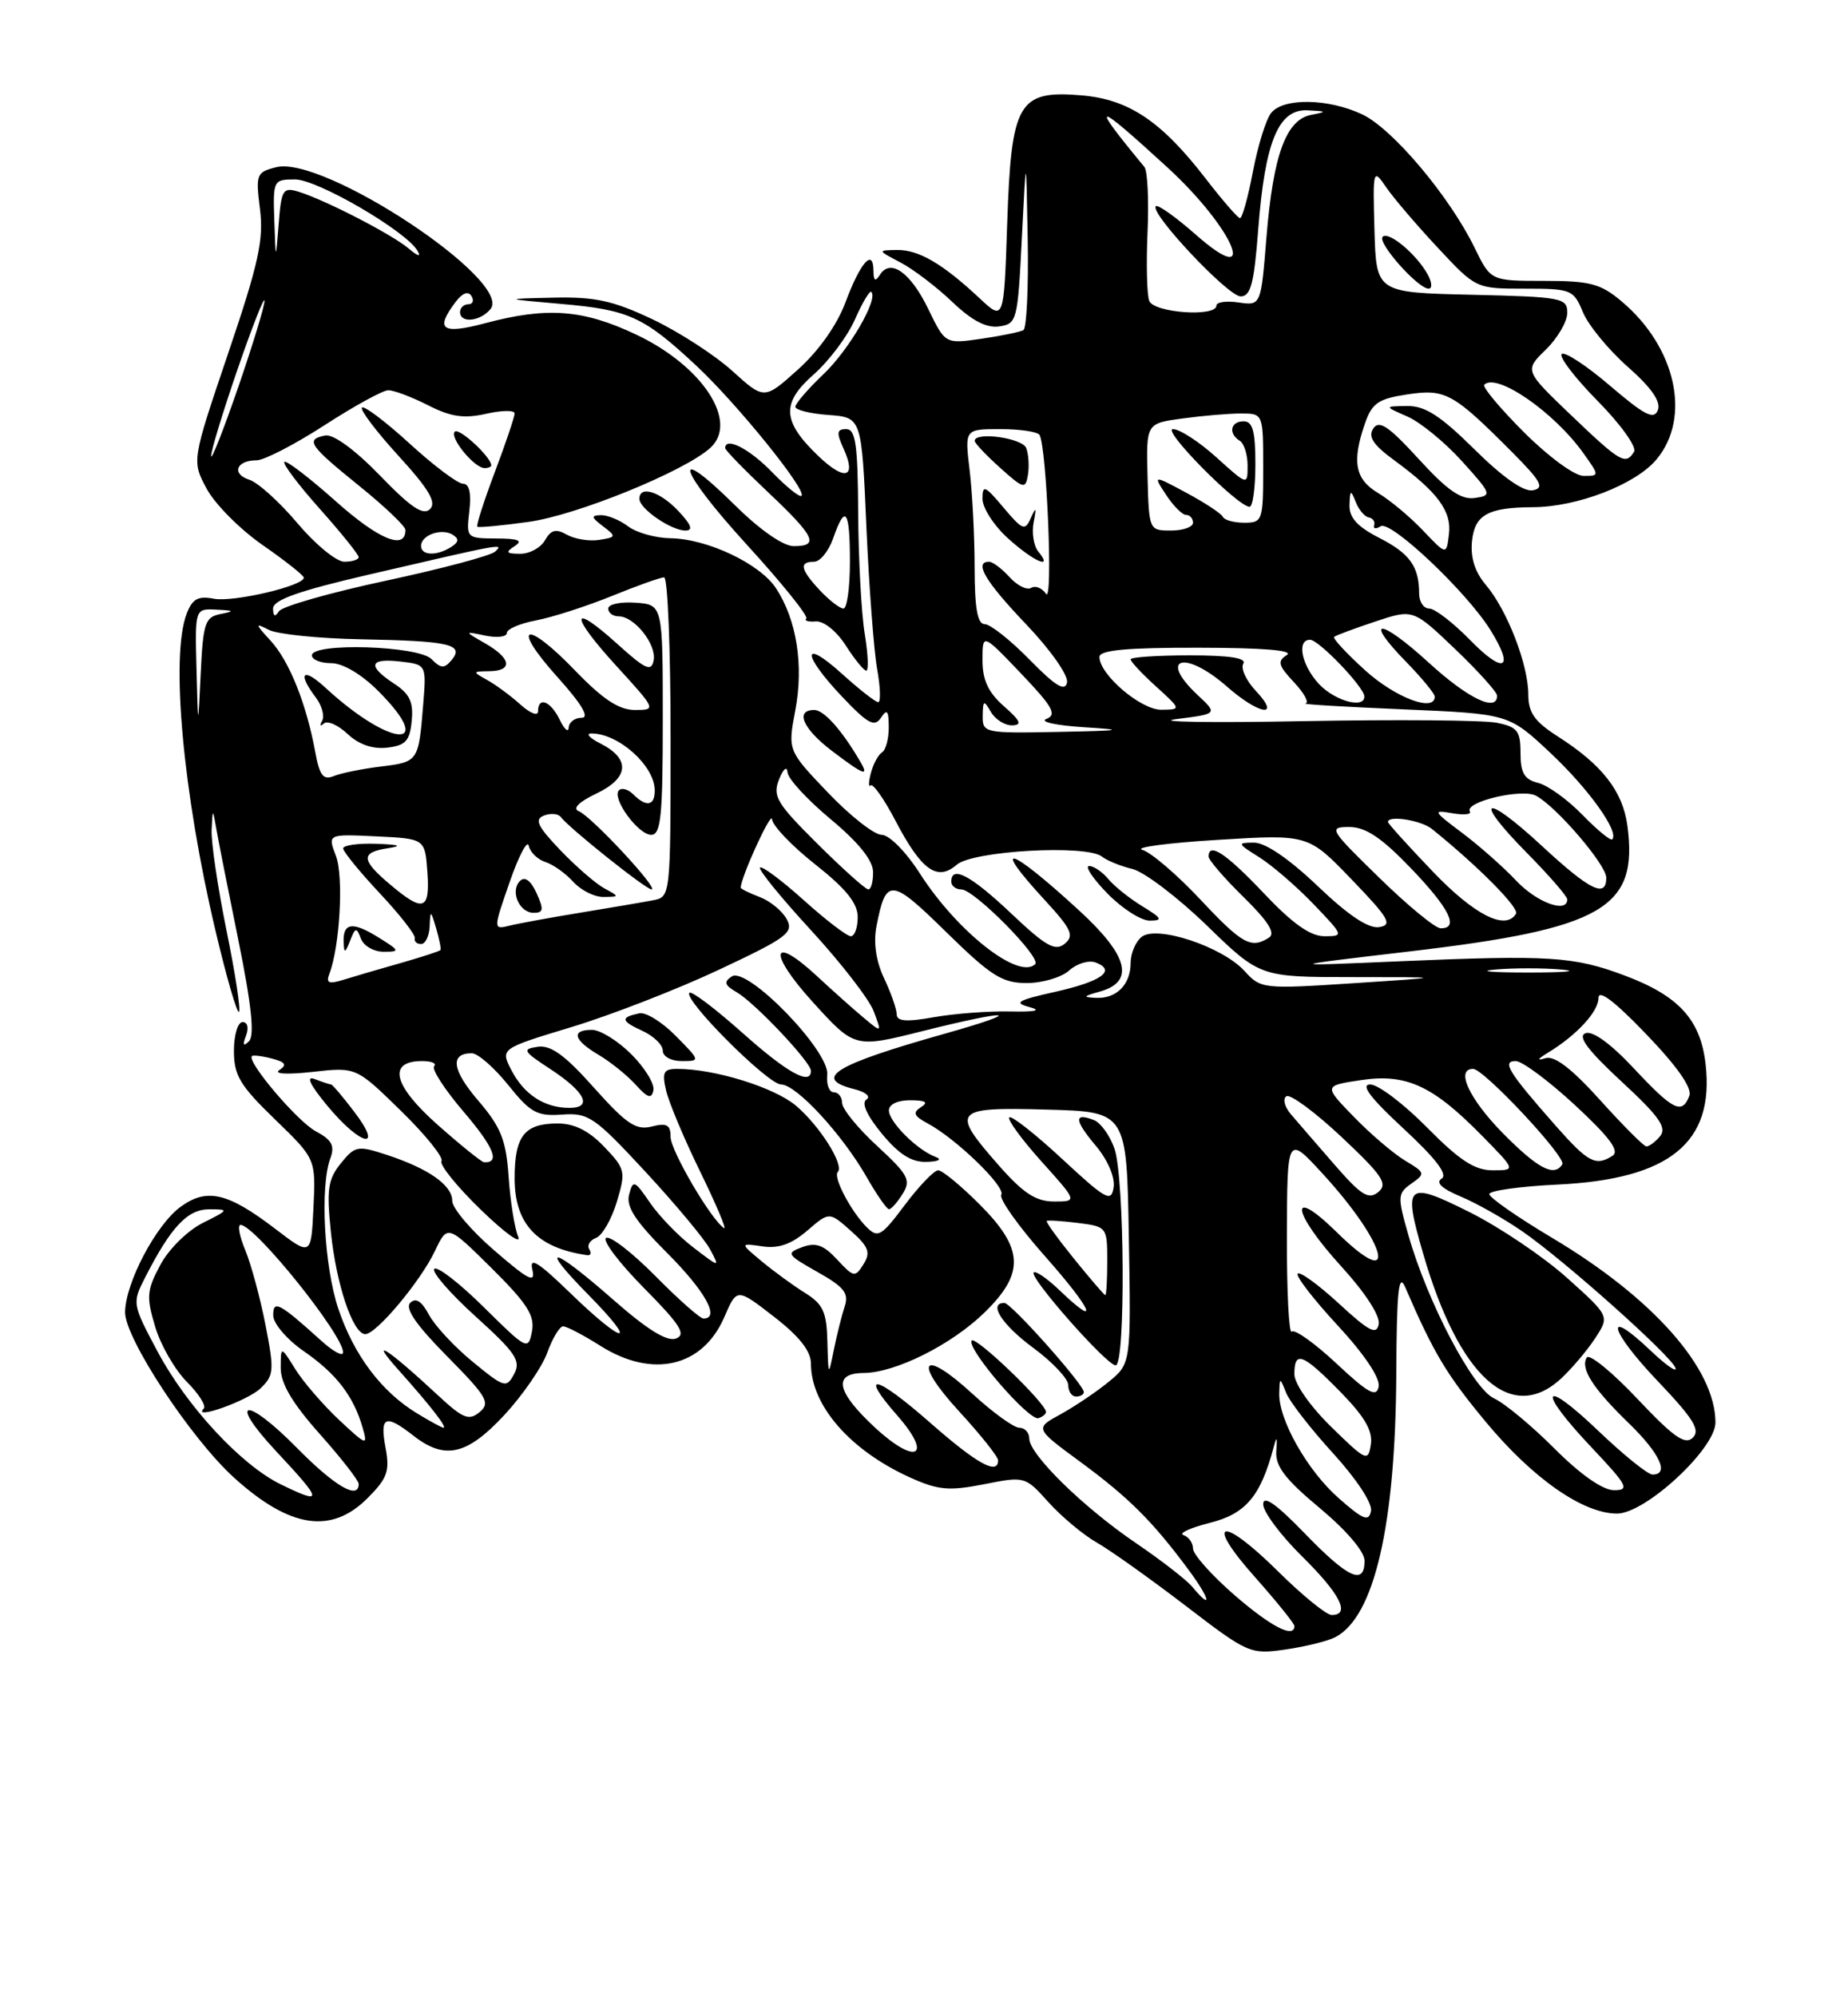 <?xml version="1.0" encoding="UTF-8" standalone="no"?>
<!DOCTYPE svg PUBLIC "-//W3C//DTD SVG 1.1//EN" "http://www.w3.org/Graphics/SVG/1.1/DTD/svg11.dtd" >
<svg xmlns="http://www.w3.org/2000/svg" xmlns:xlink="http://www.w3.org/1999/xlink" version="1.1" viewBox="0 0 237 256">
 <g >
 <path fill="currentColor"
d=" M 171.25 209.84 C 176.26 207.24 178.97 195.52 179.07 176.07 C 179.12 165.42 179.37 163.04 180.22 165.00 C 183.88 173.47 185.51 176.18 190.55 182.25 C 196.57 189.50 203.02 194.00 207.38 194.00 C 211.02 194.00 220.00 185.69 220.00 182.33 C 220.00 175.40 211.98 166.34 198.99 158.62 C 194.60 156.00 191.00 153.50 191.00 153.05 C 191.00 152.61 194.94 152.06 199.75 151.83 C 214.12 151.14 219.88 146.47 218.74 136.42 C 218.10 130.69 215.30 127.63 208.32 125.02 C 201.81 122.58 198.67 122.39 179.50 123.21 C 164.50 123.86 164.50 123.86 180.92 121.93 C 205.60 119.02 210.12 116.40 208.71 105.84 C 208.11 101.40 205.47 98.02 199.75 94.37 C 196.80 92.48 196.00 91.34 196.00 89.01 C 196.00 85.19 193.29 78.20 190.58 75.00 C 189.15 73.32 188.56 71.47 188.78 69.35 C 189.13 65.98 190.82 65.04 196.57 65.01 C 202.26 64.99 209.73 62.11 212.42 58.91 C 216.94 53.54 214.95 44.50 207.97 38.63 C 205.26 36.35 203.93 36.00 198.01 36.00 C 191.18 36.00 191.18 36.00 189.11 31.75 C 185.90 25.17 178.61 16.52 174.72 14.67 C 170.39 12.62 164.65 12.51 163.04 14.45 C 162.38 15.24 161.33 18.62 160.69 21.95 C 160.06 25.28 159.31 27.98 159.02 27.96 C 158.73 27.93 156.78 25.68 154.67 22.95 C 148.94 15.52 144.77 12.73 138.68 12.22 C 130.59 11.55 129.69 13.10 129.17 28.63 C 128.75 41.15 128.75 41.15 125.63 38.23 C 120.88 33.79 117.81 32.00 115.03 32.04 C 112.52 32.08 112.52 32.09 115.50 33.65 C 117.15 34.52 120.13 36.79 122.13 38.70 C 124.63 41.09 126.50 42.07 128.13 41.84 C 130.42 41.51 130.52 41.13 131.05 30.50 C 131.60 19.50 131.60 19.50 131.80 30.69 C 131.91 36.85 131.66 42.08 131.25 42.31 C 130.84 42.55 128.41 43.05 125.86 43.42 C 121.22 44.09 121.22 44.09 119.06 39.63 C 116.78 34.92 114.20 33.08 112.85 35.22 C 112.25 36.15 112.03 36.01 112.02 34.69 C 111.99 31.76 110.34 33.63 108.43 38.75 C 107.34 41.67 104.99 44.99 102.33 47.37 C 98.01 51.25 98.01 51.25 93.90 47.53 C 91.64 45.49 87.03 42.51 83.65 40.91 C 78.64 38.54 76.30 38.03 71.00 38.15 C 64.50 38.30 64.50 38.30 72.00 38.96 C 80.66 39.71 82.57 40.59 89.32 46.89 C 94.56 51.79 103.50 62.84 102.79 63.55 C 102.55 63.78 100.84 62.40 98.99 60.49 C 96.10 57.51 93.00 55.93 93.00 57.44 C 93.00 57.69 95.47 60.23 98.50 63.09 C 104.54 68.80 105.11 70.00 101.78 70.00 C 100.45 70.00 97.46 67.92 94.31 64.81 C 85.85 56.45 86.95 60.16 95.81 69.85 C 100.28 74.74 103.69 78.98 103.40 79.27 C 103.11 79.56 103.66 79.73 104.63 79.65 C 105.63 79.57 107.29 80.90 108.45 82.71 C 109.58 84.48 110.77 85.94 111.09 85.96 C 111.42 85.98 111.33 83.86 110.90 81.25 C 110.47 78.64 110.09 71.66 110.06 65.75 C 110.01 56.96 109.73 55.00 108.52 55.00 C 107.31 55.00 107.25 55.45 108.18 57.50 C 109.90 61.27 108.36 61.72 104.95 58.45 C 100.30 54.00 100.17 51.67 104.36 47.99 C 106.31 46.27 108.69 43.11 109.64 40.95 C 110.59 38.80 111.54 37.20 111.74 37.41 C 112.67 38.34 108.90 44.82 105.62 47.95 C 103.63 49.84 102.00 51.73 102.00 52.14 C 102.00 52.55 103.91 53.02 106.25 53.19 C 110.50 53.50 110.50 53.50 111.11 67.50 C 111.45 75.20 112.07 83.41 112.49 85.75 C 112.91 88.09 112.97 90.00 112.63 90.00 C 112.29 90.00 110.20 88.37 108.00 86.38 C 102.82 81.70 102.81 83.82 107.99 89.29 C 111.30 92.78 112.15 93.24 112.98 92.00 C 113.76 90.82 113.97 91.07 113.98 93.19 C 113.99 94.67 113.60 96.13 113.12 96.43 C 112.64 96.72 111.99 97.92 111.69 99.08 C 111.38 100.25 111.37 100.96 111.66 100.67 C 111.95 100.38 113.39 102.42 114.85 105.21 C 118.16 111.54 120.20 113.01 122.69 110.84 C 124.75 109.04 139.31 108.22 141.32 109.79 C 141.97 110.31 143.73 111.02 145.23 111.38 C 146.73 111.74 151.03 115.00 154.78 118.63 C 161.59 125.24 161.59 125.24 173.54 125.24 C 185.50 125.24 185.50 125.24 173.61 126.02 C 161.96 126.78 161.69 126.75 159.61 124.46 C 156.77 121.33 148.28 118.52 146.39 120.10 C 145.62 120.73 145.00 122.22 145.00 123.42 C 145.00 126.19 143.18 128.03 140.55 127.90 C 138.83 127.82 138.91 127.69 141.00 127.11 C 145.57 125.85 144.75 122.54 138.44 116.74 C 129.42 108.45 126.91 107.69 134.01 115.39 C 137.43 119.11 137.80 119.92 136.55 120.96 C 135.33 121.97 134.13 121.29 129.69 117.09 C 124.53 112.21 122.00 110.86 122.00 113.00 C 122.00 113.55 122.58 114.00 123.29 114.00 C 124.93 114.00 133.59 122.75 132.76 123.57 C 130.69 125.65 122.77 119.44 117.98 111.97 C 116.18 109.16 114.04 107.00 113.06 107.00 C 112.12 107.00 109.02 104.57 106.18 101.59 C 101.02 96.19 101.02 96.19 102.00 91.02 C 103.09 85.26 102.17 79.43 99.52 75.40 C 97.47 72.26 90.72 69.06 86.00 68.99 C 84.08 68.96 81.63 68.28 80.56 67.47 C 79.49 66.66 77.92 66.01 77.06 66.03 C 75.77 66.06 75.82 66.31 77.33 67.45 C 79.07 68.77 79.04 68.86 76.83 69.20 C 75.55 69.40 73.69 69.09 72.69 68.53 C 71.30 67.73 70.66 67.90 69.89 69.25 C 69.35 70.21 67.91 70.99 66.70 70.98 C 64.91 70.97 64.78 70.79 66.00 70.00 C 67.11 69.28 66.50 69.03 63.64 69.02 C 59.82 69.00 59.79 68.96 60.19 65.50 C 60.46 63.19 60.18 62.00 59.38 62.00 C 58.71 62.00 55.63 59.69 52.55 56.87 C 49.46 54.05 46.70 51.96 46.42 52.24 C 46.15 52.52 48.25 55.30 51.11 58.43 C 55.01 62.70 56.01 64.39 55.15 65.25 C 54.28 66.12 52.69 65.05 48.72 60.94 C 45.52 57.64 42.75 55.62 41.71 55.82 C 39.11 56.32 39.64 57.09 46.07 62.28 C 49.33 64.91 52.00 67.45 52.00 67.93 C 52.00 70.56 48.59 69.17 43.11 64.29 C 39.70 61.25 36.71 58.96 36.47 59.20 C 36.23 59.44 38.27 62.15 41.02 65.23 C 43.76 68.30 46.00 71.09 46.00 71.41 C 46.00 71.73 45.17 72.00 44.16 72.00 C 43.14 72.00 40.44 69.78 38.15 67.07 C 35.86 64.35 33.09 61.85 31.98 61.49 C 29.65 60.75 30.29 59.00 32.90 59.00 C 33.87 59.00 37.78 56.98 41.59 54.52 C 45.39 52.06 49.08 50.03 49.79 50.02 C 50.50 50.01 52.78 50.87 54.87 51.93 C 57.81 53.43 59.48 53.68 62.33 53.04 C 64.35 52.58 66.00 52.56 66.00 52.99 C 66.00 53.41 64.86 56.80 63.46 60.51 C 62.06 64.22 61.05 67.37 61.21 67.51 C 61.37 67.65 64.34 67.37 67.80 66.89 C 73.99 66.03 87.77 60.42 91.09 57.41 C 94.79 54.07 90.10 46.91 81.60 42.89 C 74.78 39.66 70.18 39.31 62.25 41.42 C 56.66 42.91 55.74 42.25 58.44 38.69 C 59.30 37.55 60.05 37.27 60.46 37.94 C 60.82 38.52 60.64 39.00 60.06 39.00 C 59.48 39.00 59.00 39.45 59.00 40.00 C 59.00 41.47 61.57 41.22 62.90 39.62 C 65.87 36.04 41.50 19.90 35.43 21.43 C 32.88 22.07 32.78 22.33 33.34 26.80 C 33.84 30.72 33.16 33.79 29.26 45.29 C 24.59 59.08 24.59 59.08 26.51 62.65 C 27.57 64.62 30.80 67.86 33.68 69.86 C 36.56 71.86 38.94 73.74 38.96 74.03 C 39.04 75.08 29.92 77.22 27.42 76.74 C 25.39 76.35 24.66 76.76 23.93 78.69 C 21.86 84.12 23.47 101.71 27.64 119.31 C 29.05 125.26 30.40 129.93 30.65 129.69 C 30.89 129.44 30.17 124.73 29.04 119.22 C 27.92 113.70 27.06 107.91 27.14 106.34 C 27.26 103.66 27.30 103.64 27.70 106.00 C 27.93 107.38 29.22 113.88 30.56 120.46 C 32.26 128.82 32.67 132.73 31.93 133.46 C 31.20 134.18 31.08 133.97 31.55 132.75 C 31.93 131.74 31.75 131.00 31.11 131.00 C 30.50 131.00 30.00 132.66 30.00 134.69 C 30.00 137.84 30.78 139.14 35.25 143.46 C 40.50 148.54 40.50 148.54 40.20 154.78 C 39.90 161.02 39.90 161.02 35.27 157.48 C 29.21 152.85 26.52 152.23 23.16 154.68 C 20.02 156.97 16.10 164.39 16.04 168.17 C 15.99 171.50 24.49 184.40 30.04 189.42 C 37.18 195.87 42.48 196.68 47.13 192.03 C 49.69 189.46 50.01 188.57 49.44 185.53 C 48.69 181.52 49.43 181.21 53.00 184.00 C 57.04 187.16 59.87 186.53 64.66 181.39 C 67.02 178.85 69.50 175.25 70.18 173.39 C 70.85 171.52 71.77 170.00 72.22 170.00 C 72.67 170.00 74.82 171.12 77.00 172.50 C 83.69 176.72 90.11 175.23 92.89 168.82 C 94.50 165.08 94.50 165.08 99.25 168.76 C 102.51 171.28 104.00 173.17 104.00 174.77 C 104.00 180.14 109.03 185.91 116.75 189.39 C 120.32 191.00 121.71 191.12 126.20 190.24 C 131.43 189.20 131.48 189.22 134.48 192.56 C 136.14 194.40 138.92 196.72 140.65 197.71 C 142.38 198.69 147.49 202.33 152.02 205.79 C 160.06 211.95 160.34 212.07 164.87 211.42 C 167.42 211.05 170.29 210.34 171.25 209.84 Z  M 146.50 116.16 C 144.85 115.15 142.88 113.58 142.13 112.66 C 141.37 111.75 140.27 111.00 139.68 111.00 C 139.09 111.00 140.13 112.58 142.00 114.50 C 143.87 116.42 146.32 118.00 147.45 118.00 C 149.18 117.99 149.03 117.70 146.50 116.16 Z  M 110.40 97.75 C 108.03 93.65 105.68 91.00 104.43 91.00 C 101.92 91.00 102.96 93.41 106.70 96.25 C 110.72 99.30 111.47 99.60 110.40 97.75 Z  M 87.00 65.50 C 84.65 63.00 82.00 62.17 82.00 63.94 C 82.00 65.20 86.07 68.00 87.90 68.00 C 88.93 68.00 88.67 67.27 87.00 65.50 Z  M 63.00 59.65 C 63.00 58.59 58.88 54.78 58.33 55.33 C 57.60 56.06 60.83 60.00 62.15 60.00 C 62.62 60.00 63.00 59.84 63.00 59.65 Z  M 158.25 204.39 C 155.36 201.87 153.00 199.22 153.00 198.49 C 153.00 197.76 152.45 196.98 151.78 196.76 C 151.10 196.53 152.62 195.83 155.15 195.19 C 159.77 194.03 161.66 191.79 163.34 185.50 C 163.73 184.01 163.82 184.13 163.68 186.00 C 163.54 187.93 164.81 189.59 169.25 193.29 C 172.67 196.14 175.00 198.87 175.00 200.04 C 175.00 203.26 172.91 202.31 167.31 196.52 C 163.64 192.73 162.00 191.59 162.00 192.81 C 162.00 193.78 164.25 196.79 167.00 199.50 C 171.88 204.31 173.24 207.00 170.78 207.00 C 170.11 207.00 167.00 204.47 163.88 201.38 C 156.59 194.16 154.36 194.77 160.97 202.17 C 163.73 205.28 166.00 208.09 166.00 208.41 C 166.00 210.06 162.96 208.48 158.25 204.39 Z  M 152.91 203.39 C 152.18 202.51 148.93 199.99 145.68 197.78 C 138.93 193.20 132.00 186.41 132.00 184.38 C 132.00 183.62 131.43 183.00 130.73 183.00 C 130.03 183.00 127.34 181.06 124.75 178.68 C 118.24 172.70 116.99 174.37 123.05 180.95 C 125.77 183.91 128.00 186.71 128.00 187.17 C 128.00 189.12 125.31 187.64 119.32 182.38 C 112.28 176.20 110.05 175.71 115.09 181.45 C 119.68 186.68 117.51 187.86 112.24 183.00 C 107.27 178.40 106.76 176.01 110.75 175.98 C 114.84 175.95 122.01 172.37 126.25 168.24 C 131.45 163.18 131.31 160.05 125.63 154.37 C 123.23 151.97 120.84 150.00 120.32 150.00 C 119.80 150.00 117.88 152.00 116.05 154.43 C 113.02 158.48 112.59 158.73 111.14 157.28 C 109.13 155.27 106.81 150.85 107.44 150.22 C 108.32 149.35 105.11 144.27 102.07 141.71 C 99.27 139.36 91.65 137.00 86.84 137.00 C 85.11 137.00 84.88 137.44 85.42 139.75 C 85.76 141.26 87.73 145.95 89.79 150.16 C 91.85 154.38 93.23 157.64 92.86 157.41 C 91.24 156.41 86.00 147.48 86.00 145.72 C 86.00 144.17 85.52 143.90 83.58 144.39 C 81.56 144.90 80.34 144.07 76.18 139.42 C 72.46 135.24 70.64 133.92 68.96 134.17 C 66.92 134.47 67.07 134.73 70.54 137.00 C 75.05 139.95 76.07 142.00 73.02 142.00 C 69.83 142.00 67.20 140.29 65.59 137.17 C 64.16 134.41 64.16 134.41 73.33 131.63 C 78.37 130.10 86.87 126.80 92.21 124.29 C 100.94 120.19 101.82 119.54 100.90 117.82 C 100.34 116.77 98.78 115.49 97.44 114.98 C 96.10 114.47 95.00 113.93 95.00 113.77 C 95.00 112.46 98.93 103.86 99.01 105.00 C 99.07 105.83 101.56 108.43 104.56 110.80 C 108.50 113.91 110.00 115.77 110.00 117.55 C 110.00 118.90 109.60 120.00 109.11 120.00 C 108.62 120.00 105.90 117.92 103.07 115.37 C 100.24 112.83 97.72 110.95 97.47 111.20 C 97.22 111.44 100.16 115.05 103.99 119.21 C 107.83 123.38 111.45 128.05 112.04 129.59 C 113.10 132.40 113.10 132.40 110.80 130.48 C 109.54 129.43 106.85 127.04 104.84 125.17 C 98.88 119.63 98.43 122.05 104.24 128.44 C 109.60 134.34 109.60 134.34 118.27 132.17 C 129.76 129.29 131.71 129.52 121.10 132.51 C 106.95 136.50 104.13 138.24 109.60 139.61 C 111.03 139.97 111.71 140.56 111.12 140.93 C 110.44 141.35 111.17 142.97 113.09 145.30 C 115.29 147.96 116.90 148.98 118.82 148.92 C 120.36 148.88 120.86 148.61 120.00 148.29 C 117.66 147.44 114.00 143.80 114.00 142.33 C 114.00 141.54 115.13 141.01 116.75 141.02 C 118.72 141.03 119.11 141.28 118.11 141.91 C 117.01 142.61 117.19 143.03 118.95 143.98 C 122.61 145.93 129.03 152.15 128.41 153.14 C 128.10 153.64 130.63 157.20 134.03 161.03 C 140.14 167.93 141.21 170.49 135.82 165.32 C 134.28 163.85 132.82 162.85 132.57 163.10 C 131.96 163.71 141.93 175.00 143.08 175.00 C 144.37 175.00 144.23 150.97 142.93 147.23 C 142.34 145.54 141.15 143.89 140.29 143.56 C 137.69 142.56 137.77 143.57 140.53 146.85 C 142.06 148.67 143.01 150.88 142.82 152.17 C 142.53 154.15 141.87 153.79 136.22 148.55 C 132.77 145.35 129.72 142.95 129.44 143.22 C 129.17 143.50 131.02 146.03 133.56 148.86 C 138.19 154.00 138.19 154.00 135.18 154.00 C 132.85 154.00 131.24 152.95 128.08 149.36 C 121.87 142.30 122.24 141.88 134.25 142.22 C 144.50 142.50 144.50 142.50 144.77 158.64 C 145.05 174.78 145.05 174.78 142.15 177.14 C 140.56 178.44 137.78 180.30 135.98 181.29 C 132.70 183.08 132.70 183.08 138.60 187.41 C 144.78 191.96 147.85 195.02 152.46 201.25 C 155.19 204.93 155.53 206.54 152.91 203.39 Z  M 134.14 180.97 C 134.13 179.84 125.04 171.13 124.61 171.83 C 123.96 172.88 131.98 182.17 133.19 181.77 C 133.72 181.59 134.15 181.24 134.14 180.97 Z  M 139.00 178.43 C 139.00 177.47 129.67 167.00 128.81 167.00 C 126.69 167.00 128.51 169.82 132.54 172.78 C 134.99 174.59 137.00 176.72 137.00 177.53 C 137.00 178.34 137.45 179.00 138.00 179.00 C 138.55 179.00 139.00 178.74 139.00 178.43 Z  M 115.76 153.02 C 116.86 151.26 116.49 150.57 112.50 146.89 C 110.02 144.61 108.00 142.13 108.00 141.37 C 108.00 140.62 107.52 140.00 106.93 140.00 C 106.34 140.00 105.96 138.99 106.09 137.75 C 106.41 134.72 95.84 123.84 93.85 125.15 C 92.78 125.86 92.91 126.27 94.50 127.19 C 96.81 128.53 104.00 136.14 104.00 137.25 C 104.00 139.19 100.96 137.51 95.20 132.37 C 91.74 129.29 88.69 126.98 88.42 127.25 C 87.58 128.09 98.49 139.00 100.17 139.00 C 102.12 139.00 108.01 145.38 111.17 150.91 C 112.45 153.15 113.73 154.99 114.01 154.99 C 114.29 155.00 115.08 154.11 115.76 153.02 Z  M 80.97 135.13 C 79.25 133.41 76.98 132.00 75.92 132.00 C 73.20 132.00 73.54 133.30 76.78 135.21 C 78.30 136.11 80.44 137.83 81.53 139.04 C 83.07 140.74 83.57 140.89 83.80 139.74 C 83.96 138.92 82.69 136.85 80.97 135.13 Z  M 86.67 132.78 C 84.93 131.01 82.83 129.70 82.00 129.88 C 79.53 130.39 79.61 130.86 82.37 132.12 C 83.82 132.78 85.00 133.92 85.00 134.66 C 85.00 135.41 86.06 136.00 87.42 136.00 C 89.83 136.00 89.83 135.98 86.67 132.78 Z  M 171.70 192.04 C 167.66 188.49 163.96 181.96 164.06 178.56 C 164.13 176.50 164.13 176.50 164.96 178.56 C 165.42 179.69 168.12 183.16 170.97 186.28 C 173.95 189.54 176.02 192.68 175.83 193.66 C 175.55 195.08 174.85 194.81 171.70 192.04 Z  M 36.00 190.25 C 30.93 187.78 23.95 180.26 20.19 173.20 C 16.97 167.16 16.94 167.01 18.59 163.78 C 21.92 157.26 24.04 155.00 26.82 155.00 C 29.42 155.00 29.39 155.06 26.00 156.75 C 24.05 157.73 21.64 160.10 20.56 162.13 C 18.82 165.37 18.75 166.22 19.90 170.05 C 20.60 172.41 22.44 175.59 23.97 177.12 C 25.50 178.66 26.47 180.19 26.13 180.54 C 24.58 182.09 31.71 179.56 33.40 177.96 C 35.14 176.29 35.19 175.66 34.05 169.83 C 33.37 166.35 32.20 162.04 31.46 160.25 C 30.71 158.46 30.44 157.00 30.85 157.00 C 32.69 157.00 44.00 171.06 44.00 173.34 C 44.00 173.91 42.76 173.25 41.25 171.89 C 35.82 166.98 35.00 166.54 35.04 168.63 C 35.06 169.66 36.83 171.72 38.98 173.20 C 43.14 176.08 45.34 178.94 46.51 183.00 C 47.19 185.35 47.01 185.29 43.49 182.00 C 41.44 180.07 38.91 177.15 37.88 175.50 C 36.01 172.50 36.01 172.50 36.00 175.34 C 36.00 177.34 37.49 179.85 41.00 183.79 C 43.75 186.87 46.00 189.76 46.00 190.20 C 46.00 192.29 42.94 190.51 38.05 185.55 C 31.43 178.85 29.13 179.29 35.45 186.05 C 41.44 192.45 41.50 192.93 36.00 190.25 Z  M 199.36 185.67 C 196.43 182.73 192.94 179.84 191.60 179.23 C 188.89 177.99 183.05 166.87 180.61 158.27 C 179.20 153.33 179.23 152.96 181.01 151.70 C 182.83 150.43 182.79 150.31 180.20 148.76 C 178.72 147.87 175.76 145.35 173.63 143.15 C 169.75 139.16 169.75 139.16 174.54 138.44 C 180.35 137.57 183.76 139.14 190.09 145.60 C 194.42 150.00 194.42 150.00 191.42 150.00 C 189.12 150.00 187.18 148.73 183.00 144.50 C 180.01 141.47 176.74 139.00 175.73 139.00 C 174.44 139.00 175.73 140.71 180.00 144.66 C 184.16 148.51 185.72 150.56 184.88 151.07 C 184.08 151.57 184.92 152.36 187.32 153.36 C 189.33 154.20 192.90 156.21 195.24 157.83 C 200.61 161.53 214.37 173.81 214.88 175.35 C 215.09 175.98 213.63 174.96 211.64 173.07 C 205.62 167.35 206.36 170.47 212.56 176.98 C 217.17 181.81 218.10 183.30 217.10 184.27 C 216.11 185.25 214.64 184.22 209.97 179.27 C 206.74 175.85 203.82 173.47 203.50 174.00 C 202.64 175.39 204.29 177.97 208.92 182.45 C 212.88 186.29 214.12 189.00 211.93 189.00 C 211.33 189.00 208.18 186.46 204.93 183.35 C 197.65 176.41 197.06 178.07 204.15 185.56 C 208.73 190.41 209.04 191.00 206.99 191.00 C 205.55 191.00 202.71 189.02 199.36 185.67 Z  M 200.22 176.68 C 201.59 175.40 203.56 173.08 204.58 171.52 C 206.43 168.69 206.43 168.69 200.97 163.79 C 197.96 161.09 192.35 157.31 188.50 155.38 C 180.35 151.30 179.90 151.70 182.52 160.70 C 187.12 176.53 193.83 182.59 200.22 176.68 Z  M 170.72 182.88 C 168.01 180.23 166.00 177.35 166.00 176.13 C 166.00 173.06 167.05 173.46 171.88 178.38 C 175.01 181.57 176.07 183.39 175.81 185.13 C 175.46 187.39 175.23 187.29 170.72 182.88 Z  M 53.46 181.14 C 48.91 178.37 45.39 173.69 43.40 167.78 C 41.57 162.35 41.02 152.07 42.37 148.45 C 42.96 146.85 42.56 146.10 40.50 145.00 C 38.14 143.74 31.61 136.05 32.31 135.36 C 32.46 135.21 33.62 135.35 34.88 135.68 C 36.61 136.13 36.84 136.49 35.83 137.15 C 35.05 137.65 36.81 137.75 40.08 137.39 C 45.67 136.76 45.67 136.76 51.40 142.36 C 54.56 145.44 56.90 148.35 56.62 148.81 C 56.33 149.28 58.61 152.10 61.69 155.08 C 64.77 158.06 66.91 159.60 66.45 158.50 C 65.99 157.40 65.44 153.95 65.23 150.83 C 64.90 146.11 64.25 144.48 61.35 141.09 C 57.96 137.14 57.67 135.00 60.51 135.00 C 61.28 135.00 63.37 136.83 65.17 139.06 C 68.03 142.63 68.88 143.09 72.08 142.86 C 75.47 142.61 76.25 143.15 82.77 150.18 C 86.64 154.36 90.38 158.84 91.07 160.14 C 92.33 162.50 92.33 162.50 88.92 159.89 C 87.04 158.46 84.54 155.88 83.36 154.16 C 81.38 151.26 81.18 151.19 80.68 153.11 C 80.27 154.67 81.49 156.53 85.57 160.61 C 90.44 165.48 92.39 169.00 90.22 169.00 C 89.78 169.00 87.01 166.55 84.05 163.55 C 81.08 160.55 78.24 158.35 77.73 158.67 C 77.22 158.98 79.40 161.87 82.58 165.08 C 87.24 169.79 88.04 171.05 86.70 171.56 C 85.56 172.00 83.03 170.44 78.66 166.60 C 70.74 159.65 68.90 159.30 75.50 166.00 C 82.05 172.65 80.05 172.44 73.15 165.75 C 69.03 161.75 67.86 161.03 68.27 162.72 C 68.70 164.54 67.83 164.11 63.40 160.28 C 60.43 157.72 58.00 154.86 58.00 153.92 C 58.00 151.91 54.97 149.78 49.57 148.01 C 45.87 146.80 45.53 146.86 43.71 149.11 C 42.06 151.14 41.87 152.45 42.43 157.88 C 43.12 164.63 45.26 171.00 46.85 171.00 C 48.26 171.00 53.91 164.26 55.77 160.36 C 57.39 156.95 57.39 156.95 63.04 162.54 C 67.62 167.08 68.61 168.62 68.22 170.66 C 67.75 173.10 67.57 173.01 62.06 167.56 C 58.94 164.47 56.08 162.26 55.70 162.63 C 55.32 163.01 57.71 165.76 61.00 168.74 C 66.14 173.39 66.84 174.43 65.94 176.10 C 64.95 177.96 64.69 177.88 60.64 174.56 C 58.29 172.64 55.76 169.92 55.01 168.51 C 54.07 166.76 53.32 166.28 52.61 166.99 C 51.90 167.70 53.39 169.85 57.34 173.84 C 62.46 179.02 62.93 179.81 61.51 180.99 C 60.14 182.13 59.39 181.83 56.21 178.88 C 49.72 172.85 47.19 171.21 51.05 175.53 C 55.16 180.12 57.41 183.00 56.87 183.00 C 56.67 182.99 55.13 182.16 53.46 181.14 Z  M 75.56 160.10 C 75.26 159.61 75.66 158.96 76.45 158.66 C 77.24 158.35 78.44 156.27 79.11 154.03 C 80.27 150.14 80.20 149.82 77.48 146.98 C 75.51 144.92 73.66 144.00 71.51 144.00 C 67.25 144.00 66.00 145.60 66.00 151.03 C 66.00 156.90 68.89 159.96 75.31 160.88 C 75.75 160.95 75.87 160.60 75.56 160.10 Z  M 45.43 142.50 C 43.96 140.57 42.63 139.00 42.46 139.00 C 42.30 139.00 41.35 138.69 40.37 138.31 C 39.18 137.85 39.74 139.03 42.03 141.79 C 46.29 146.91 49.27 147.53 45.43 142.50 Z  M 171.39 174.76 C 168.60 172.15 166.02 170.32 165.66 170.68 C 165.30 171.04 165.02 165.52 165.04 158.42 C 165.08 145.50 165.08 145.50 169.60 150.41 C 177.93 159.47 179.52 165.87 171.48 157.98 C 165.15 151.76 165.63 155.34 172.08 162.39 C 175.09 165.69 177.02 168.67 176.82 169.72 C 176.54 171.15 175.59 170.66 171.72 167.09 C 169.10 164.68 166.72 162.95 166.43 163.24 C 166.13 163.53 168.43 166.51 171.53 169.86 C 174.97 173.57 177.02 176.63 176.81 177.72 C 176.53 179.16 175.50 178.60 171.39 174.76 Z  M 106.11 171.97 C 106.02 168.16 105.56 167.16 103.25 165.72 C 101.74 164.78 99.24 162.96 97.69 161.67 C 94.88 159.33 94.88 159.33 97.78 159.75 C 99.84 160.06 101.50 159.47 103.52 157.74 C 106.35 155.30 106.35 155.30 109.12 157.76 C 111.41 159.80 111.69 160.53 110.74 162.04 C 109.67 163.76 109.48 163.73 107.36 161.44 C 105.62 159.56 104.62 159.21 102.88 159.85 C 100.78 160.63 100.90 160.81 104.83 163.03 C 108.25 164.95 108.89 165.75 108.33 167.44 C 107.96 168.57 107.33 171.07 106.94 173.00 C 106.24 176.47 106.23 176.46 106.11 171.97 Z  M 137.74 161.34 C 135.67 158.78 134.09 156.60 134.24 156.49 C 134.38 156.38 136.19 156.49 138.25 156.75 C 141.94 157.21 142.00 157.29 142.00 161.61 C 142.00 164.02 141.89 166.00 141.75 166.00 C 141.61 165.99 139.81 163.90 137.74 161.34 Z  M 171.13 149.26 C 168.85 146.64 166.33 143.73 165.53 142.79 C 164.73 141.84 164.48 140.82 164.98 140.51 C 165.48 140.20 168.67 142.56 172.07 145.75 C 177.32 150.69 178.02 151.74 176.76 152.79 C 175.52 153.81 174.57 153.22 171.13 149.26 Z  M 192.71 145.22 C 188.41 140.84 186.63 137.00 188.92 137.00 C 190.30 137.00 200.91 148.34 200.36 149.23 C 199.33 150.90 197.23 149.80 192.71 145.22 Z  M 56.08 144.13 C 50.41 139.10 49.67 136.00 54.14 136.00 C 55.34 136.00 56.04 136.29 55.68 136.66 C 55.32 137.02 57.03 139.66 59.48 142.52 C 63.36 147.07 64.17 149.08 62.08 148.97 C 61.76 148.95 59.06 146.77 56.08 144.13 Z  M 199.51 144.29 C 193.44 137.40 192.57 136.00 194.39 136.00 C 195.21 136.00 198.64 138.55 202.00 141.66 C 206.44 145.78 207.75 147.54 206.80 148.14 C 204.64 149.52 203.67 149.00 199.51 144.29 Z  M 205.20 140.99 C 201.55 136.95 199.36 135.27 198.20 135.63 C 197.05 135.98 197.15 135.76 198.50 134.94 C 202.19 132.70 205.00 129.67 205.00 127.91 C 205.00 126.76 207.08 128.34 211.12 132.55 C 215.12 136.71 217.04 139.46 216.65 140.46 C 215.72 142.90 214.59 142.34 209.53 136.93 C 206.58 133.77 204.24 132.08 203.33 132.43 C 202.29 132.83 203.61 134.60 207.95 138.62 C 212.79 143.09 213.80 144.53 212.90 145.63 C 212.27 146.38 211.47 146.97 211.13 146.94 C 210.78 146.90 208.11 144.22 205.20 140.99 Z  M 115.00 130.01 C 115.00 129.35 114.27 127.27 113.39 125.41 C 112.35 123.22 112.00 120.85 112.40 118.75 C 113.62 112.45 114.25 112.50 121.34 119.46 C 127.11 125.11 128.52 126.00 131.68 126.00 C 133.69 126.00 136.15 125.27 137.13 124.38 C 138.12 123.49 139.65 123.03 140.53 123.37 C 143.21 124.40 141.26 125.80 135.26 127.14 C 130.47 128.21 129.95 128.53 132.02 129.08 C 133.66 129.52 132.80 129.71 129.50 129.64 C 126.75 129.58 122.36 129.92 119.75 130.38 C 116.23 131.01 115.00 130.91 115.00 130.01 Z  M 42.24 124.82 C 43.59 121.30 44.09 112.33 43.08 109.70 C 42.01 106.90 42.01 106.90 48.26 107.20 C 54.50 107.50 54.50 107.50 54.81 111.75 C 55.16 116.68 54.31 116.98 50.08 113.41 C 46.28 110.22 46.22 109.25 49.75 108.72 C 51.68 108.42 51.23 108.26 48.25 108.15 C 45.91 108.07 44.00 108.34 44.01 108.75 C 44.02 109.16 46.13 111.75 48.71 114.50 C 51.29 117.25 53.31 119.84 53.20 120.25 C 53.09 120.66 53.45 121.00 54.00 121.00 C 54.55 121.00 55.04 119.99 55.10 118.75 C 55.19 116.60 55.23 116.62 55.94 119.00 C 56.34 120.38 56.59 121.62 56.49 121.77 C 56.38 121.92 54.09 122.66 51.40 123.43 C 48.70 124.19 45.41 125.16 44.08 125.57 C 42.16 126.17 41.78 126.01 42.24 124.82 Z  M 46.29 120.32 C 46.65 121.25 47.96 122.00 49.22 121.99 C 51.34 121.99 51.29 121.86 48.50 120.13 C 45.18 118.07 43.96 118.26 44.07 120.81 C 44.13 122.22 44.27 122.18 44.90 120.57 C 45.57 118.85 45.72 118.82 46.29 120.32 Z  M 191.75 124.27 C 194.09 124.06 197.91 124.06 200.25 124.27 C 202.59 124.48 200.68 124.65 196.00 124.65 C 191.32 124.65 189.41 124.48 191.75 124.27 Z  M 153.90 115.25 C 150.93 112.09 147.60 109.24 146.50 108.93 C 145.40 108.62 149.73 108.04 156.13 107.65 C 167.77 106.93 167.77 106.93 173.34 112.72 C 178.13 117.69 178.63 118.55 176.88 118.83 C 175.51 119.05 172.94 117.34 169.00 113.58 C 165.33 110.08 162.28 108.00 160.82 108.00 C 158.63 108.01 158.67 108.11 161.50 109.88 C 163.15 110.92 166.28 113.62 168.45 115.88 C 172.34 119.94 172.37 120.00 169.85 120.00 C 168.04 120.00 165.76 118.38 162.09 114.50 C 157.24 109.38 155.00 107.89 155.00 109.79 C 155.00 110.23 157.02 112.57 159.49 114.99 C 162.67 118.11 163.62 119.63 162.74 120.18 C 160.44 121.65 159.30 121.01 153.90 115.25 Z  M 65.37 113.03 C 66.54 109.67 67.64 107.58 67.81 108.41 C 67.99 109.23 68.94 110.16 69.93 110.48 C 70.92 110.79 72.54 111.94 73.52 113.03 C 74.51 114.11 76.25 114.99 77.40 114.97 C 79.47 114.94 79.47 114.93 77.50 113.86 C 76.40 113.26 73.86 111.06 71.85 108.96 C 68.92 105.89 68.51 105.02 69.77 104.53 C 70.63 104.20 71.60 104.29 71.92 104.72 C 72.96 106.12 82.84 114.00 83.56 114.00 C 84.57 114.00 75.82 104.60 74.22 103.97 C 73.38 103.63 74.24 102.78 76.51 101.70 C 80.69 99.70 80.88 97.26 76.99 95.29 C 75.62 94.60 75.09 94.02 75.82 94.01 C 79.27 93.98 83.91 98.09 83.97 101.25 C 84.01 103.28 82.91 103.51 81.22 101.82 C 80.57 101.17 79.74 100.93 79.38 101.29 C 78.40 102.27 81.83 107.00 83.52 107.00 C 84.76 107.00 85.00 104.59 85.00 92.25 C 85.00 77.50 85.00 77.50 81.50 77.25 C 79.57 77.11 78.00 77.45 78.00 78.00 C 78.00 78.55 78.61 79.00 79.35 79.00 C 81.36 79.00 84.22 82.60 83.83 84.64 C 83.54 86.14 82.79 85.81 79.22 82.58 C 73.10 77.05 73.01 78.75 79.06 85.37 C 84.17 90.96 84.18 91.00 81.42 91.00 C 79.38 91.00 77.32 89.64 73.75 85.94 C 67.36 79.31 65.42 80.03 71.49 86.78 C 74.62 90.26 75.65 92.00 74.59 92.00 C 73.72 92.00 72.97 92.56 72.93 93.25 C 72.90 93.94 72.38 93.49 71.78 92.25 C 70.62 89.85 69.00 89.22 69.00 91.17 C 69.00 91.82 67.99 91.43 66.75 90.31 C 65.51 89.19 63.60 87.78 62.50 87.17 C 60.56 86.09 60.57 86.06 62.75 86.03 C 65.81 85.99 65.58 84.40 62.25 82.48 C 59.50 80.90 59.50 80.90 62.25 81.47 C 63.76 81.78 65.00 81.63 65.00 81.13 C 65.00 80.63 66.68 79.91 68.74 79.52 C 70.80 79.13 75.16 77.73 78.42 76.41 C 81.68 75.08 84.72 74.00 85.17 74.00 C 85.63 74.00 86.00 83.22 86.00 94.48 C 86.00 114.93 86.00 114.96 83.75 115.39 C 82.51 115.63 78.35 116.34 74.50 116.97 C 70.65 117.60 66.54 118.35 65.37 118.64 C 63.24 119.16 63.24 119.16 65.37 113.03 Z  M 68.81 114.47 C 68.07 112.86 67.31 112.29 66.69 112.91 C 65.39 114.21 66.58 117.00 68.45 117.00 C 69.70 117.00 69.76 116.57 68.81 114.47 Z  M 176.86 112.48 C 170.50 106.28 170.34 106.00 173.04 106.00 C 175.13 106.00 177.16 107.35 180.91 111.25 C 185.90 116.44 187.18 119.02 184.75 118.98 C 184.06 118.97 180.51 116.05 176.86 112.48 Z  M 183.75 111.71 C 180.59 108.41 178.00 105.55 178.00 105.35 C 178.00 104.46 182.25 105.13 183.64 106.25 C 189.55 111.01 194.88 116.38 194.42 117.12 C 193.08 119.31 189.10 117.29 183.75 111.71 Z  M 194.44 112.87 C 192.82 111.15 189.70 108.39 187.50 106.74 C 183.79 103.97 183.70 103.78 186.22 104.23 C 187.72 104.49 188.74 104.40 188.51 104.01 C 187.75 102.79 195.17 101.02 196.99 101.99 C 199.62 103.40 206.00 110.84 206.00 112.50 C 206.00 115.16 203.90 114.12 197.77 108.45 C 190.29 101.52 188.78 102.19 195.81 109.31 C 198.66 112.20 201.00 114.89 201.00 115.28 C 201.00 117.12 197.08 115.68 194.44 112.87 Z  M 104.83 108.15 C 99.60 102.96 99.06 102.04 99.91 99.90 C 100.46 98.53 100.93 98.14 101.00 99.00 C 101.06 99.83 103.56 102.53 106.53 105.00 C 110.10 107.97 111.95 110.27 111.97 111.75 C 111.99 112.99 111.71 114.00 111.36 114.00 C 111.01 114.00 108.07 111.37 104.83 108.15 Z  M 202.95 104.45 C 201.07 102.51 198.51 100.66 197.27 100.35 C 195.49 99.91 195.00 99.08 195.00 96.52 C 195.00 93.67 194.60 93.17 191.95 92.64 C 190.27 92.30 179.13 92.21 167.20 92.43 C 155.26 92.66 147.90 92.54 150.84 92.17 C 156.18 91.50 156.18 91.50 153.59 89.08 C 148.45 84.27 151.95 83.26 157.35 88.00 C 161.48 91.63 164.36 92.07 161.07 88.57 C 159.82 87.24 159.09 85.66 159.45 85.07 C 159.90 84.34 157.69 84.00 152.56 84.00 C 148.40 84.00 145.00 84.23 145.00 84.51 C 145.00 84.80 146.46 86.36 148.25 87.98 C 151.50 90.94 151.50 90.94 148.94 90.97 C 146.32 91.00 141.00 86.46 141.00 84.20 C 141.00 83.33 144.52 83.00 153.75 83.02 C 162.02 83.03 165.98 83.36 165.03 83.96 C 163.78 84.75 163.93 85.29 165.95 87.45 C 167.27 88.85 167.93 90.08 167.42 90.17 C 166.92 90.27 172.57 90.61 180.00 90.92 C 193.50 91.50 193.50 91.50 198.83 96.50 C 203.74 101.10 207.70 106.64 206.76 107.58 C 206.54 107.79 204.83 106.38 202.95 104.45 Z  M 40.42 96.33 C 39.28 90.17 37.10 84.74 34.72 82.14 C 32.69 79.93 32.67 79.81 34.50 80.74 C 35.60 81.30 40.92 81.84 46.32 81.94 C 57.64 82.15 59.58 82.59 57.93 84.59 C 56.98 85.72 56.56 85.71 55.33 84.47 C 53.62 82.76 40.00 82.34 40.00 84.00 C 40.00 84.55 41.11 85.00 42.47 85.00 C 43.96 85.00 46.33 86.40 48.47 88.53 C 56.15 96.21 50.13 95.88 41.75 88.16 C 38.84 85.47 38.09 86.21 40.50 89.40 C 41.29 90.44 41.65 91.79 41.31 92.40 C 40.96 93.00 41.06 93.16 41.52 92.74 C 41.98 92.32 43.35 92.92 44.57 94.07 C 46.02 95.43 47.79 96.04 49.65 95.83 C 52.02 95.55 52.55 94.98 52.80 92.40 C 53.04 89.99 52.54 88.93 50.55 87.63 C 47.07 85.34 47.35 84.33 51.34 84.79 C 54.69 85.18 54.69 85.18 54.27 90.34 C 53.68 97.62 53.65 97.66 48.83 98.25 C 46.45 98.54 43.74 99.09 42.81 99.47 C 41.45 100.03 40.98 99.41 40.42 96.33 Z  M 126.03 91.75 C 126.06 89.74 126.17 89.69 127.08 91.25 C 127.64 92.21 128.86 92.99 129.80 92.97 C 131.12 92.94 130.89 92.40 128.75 90.52 C 126.74 88.75 126.00 87.16 126.00 84.62 C 126.00 81.15 126.00 81.15 130.94 86.32 C 135.03 90.61 135.59 91.61 134.19 92.15 C 133.26 92.51 135.43 92.98 139.00 93.21 C 144.47 93.55 143.95 93.65 135.75 93.81 C 126.24 94.00 126.00 93.94 126.03 91.75 Z  M 25.20 85.75 C 25.00 78.00 25.00 78.00 27.75 78.14 C 30.04 78.25 30.13 78.34 28.29 78.70 C 26.30 79.09 26.05 79.83 25.74 86.31 C 25.40 93.50 25.40 93.50 25.20 85.75 Z  M 169.17 87.69 C 166.92 85.28 166.25 82.00 168.01 82.00 C 169.13 82.00 174.92 88.04 174.97 89.25 C 175.03 90.89 171.22 89.86 169.17 87.69 Z  M 175.10 85.94 C 172.68 83.75 170.88 81.81 171.10 81.63 C 171.32 81.44 173.69 80.56 176.36 79.67 C 181.22 78.05 181.22 78.05 186.61 83.19 C 189.57 86.02 192.00 88.71 192.00 89.17 C 192.00 91.33 188.27 89.53 183.26 84.96 C 176.98 79.21 174.74 79.10 180.31 84.81 C 182.34 86.89 184.00 88.90 184.00 89.29 C 184.00 91.33 178.96 89.43 175.10 85.94 Z  M 132.04 84.55 C 129.59 82.05 127.00 80.00 126.29 80.00 C 125.36 80.00 125.00 78.00 124.99 72.75 C 124.99 68.76 124.70 63.14 124.35 60.25 C 123.72 55.00 123.72 55.00 128.30 55.00 C 130.82 55.00 133.08 55.34 133.32 55.75 C 134.24 57.35 135.07 77.48 134.15 76.12 C 133.64 75.36 132.78 75.02 132.25 75.35 C 131.71 75.68 130.46 75.06 129.48 73.98 C 128.49 72.89 127.31 72.00 126.85 72.00 C 124.86 72.00 126.35 74.52 131.59 80.01 C 134.74 83.31 137.03 86.57 136.84 87.48 C 136.59 88.69 135.36 87.94 132.04 84.55 Z  M 133.16 70.70 C 132.57 69.98 132.30 68.29 132.56 66.95 C 132.94 65.02 132.87 64.90 132.21 66.37 C 131.46 68.09 131.15 67.97 128.69 65.05 C 126.31 62.22 126.00 62.09 126.00 63.94 C 126.00 65.09 127.46 67.36 129.25 68.98 C 132.52 71.96 135.18 73.12 133.16 70.70 Z  M 131.61 57.43 C 131.11 56.13 125.00 55.29 125.00 56.51 C 125.00 56.80 126.46 58.34 128.25 59.95 C 131.28 62.67 131.52 62.73 131.83 60.86 C 132.01 59.76 131.91 58.21 131.61 57.43 Z  M 188.54 82.04 C 186.37 79.82 184.01 78.00 183.30 78.00 C 182.58 78.00 182.00 77.14 182.00 76.08 C 182.00 72.61 180.80 70.94 176.88 68.94 C 174.07 67.50 173.02 66.35 173.07 64.73 C 173.13 62.78 173.23 62.73 173.86 64.32 C 174.25 65.33 175.01 66.23 175.54 66.32 C 176.07 66.42 176.38 66.87 176.23 67.32 C 176.07 67.78 176.46 67.84 177.07 67.45 C 178.36 66.66 188.09 75.85 191.14 80.75 C 194.29 85.81 192.89 86.50 188.54 82.04 Z  M 35.02 78.00 C 35.01 76.90 38.28 75.74 47.25 73.66 C 64.71 69.61 64.63 69.62 63.50 70.70 C 62.95 71.22 56.65 72.90 49.50 74.43 C 42.35 75.96 36.17 77.72 35.77 78.35 C 35.27 79.13 35.03 79.01 35.02 78.00 Z  M 105.17 75.69 C 102.65 73.00 102.44 72.00 104.40 72.00 C 105.17 72.00 106.27 70.65 106.85 69.00 C 108.41 64.52 109.00 65.33 109.00 72.00 C 109.00 75.30 108.63 78.00 108.17 78.00 C 107.72 78.00 106.37 76.96 105.17 75.69 Z  M 54.00 69.97 C 54.00 68.58 56.63 67.65 58.06 68.54 C 58.90 69.06 58.85 69.48 57.86 70.11 C 56.00 71.29 54.00 71.22 54.00 69.97 Z  M 182.50 68.00 C 180.85 66.26 178.26 64.10 176.75 63.20 C 173.77 61.43 173.35 59.18 175.06 54.25 C 175.96 51.66 176.78 51.11 180.49 50.55 C 185.38 49.82 186.35 50.35 193.96 57.99 C 197.66 61.71 198.11 62.55 196.59 62.84 C 195.41 63.07 192.73 61.19 189.10 57.60 C 184.73 53.28 182.76 52.01 180.47 52.04 C 177.50 52.08 177.50 52.08 180.50 53.39 C 182.15 54.11 185.29 56.68 187.48 59.10 C 191.32 63.35 191.38 63.51 189.13 63.83 C 187.38 64.08 185.61 62.85 181.94 58.83 C 178.08 54.61 176.87 53.80 176.12 54.92 C 175.41 55.98 176.10 57.02 178.84 59.02 C 184.40 63.10 186.19 65.52 185.82 68.49 C 185.50 71.16 185.50 71.16 182.50 68.00 Z  M 147.17 61.14 C 146.99 54.27 146.99 54.27 151.63 53.64 C 154.19 53.29 157.57 53.00 159.14 53.00 C 162.00 53.00 162.00 53.00 162.00 60.00 C 162.00 66.74 161.91 67.00 159.58 67.00 C 158.25 67.00 157.02 66.66 156.83 66.25 C 156.65 65.84 154.56 64.46 152.18 63.18 C 147.86 60.86 147.86 60.86 149.55 63.43 C 150.47 64.84 151.63 66.00 152.12 66.00 C 152.60 66.00 153.00 66.45 153.00 67.00 C 153.00 67.55 151.73 68.00 150.18 68.00 C 147.37 68.00 147.35 67.96 147.17 61.14 Z  M 161.00 59.50 C 161.00 55.28 160.65 54.00 159.50 54.00 C 157.80 54.00 157.49 55.57 159.00 56.50 C 159.55 56.84 160.00 58.27 160.00 59.68 C 160.00 62.23 160.00 62.23 156.00 58.62 C 153.80 56.63 151.29 55.00 150.43 55.00 C 148.92 55.00 158.66 64.88 160.25 64.96 C 160.66 64.98 161.00 62.52 161.00 59.50 Z  M 195.45 55.41 C 192.37 52.33 190.08 49.59 190.35 49.31 C 191.94 47.73 199.30 52.81 203.06 58.08 C 205.14 61.00 205.14 61.00 203.09 61.00 C 201.94 61.00 198.60 58.55 195.45 55.41 Z  M 27.08 58.46 C 27.03 57.89 28.54 52.94 30.42 47.46 C 32.31 41.98 33.88 37.97 33.92 38.54 C 33.97 39.11 32.46 44.06 30.58 49.54 C 28.69 55.02 27.12 59.03 27.08 58.46 Z  M 201.50 53.23 C 195.50 47.49 195.50 47.49 198.25 44.81 C 199.76 43.34 201.00 41.21 201.00 40.09 C 201.00 38.18 200.31 38.05 188.75 37.78 C 176.50 37.50 176.50 37.50 176.27 29.50 C 176.05 21.67 176.09 21.55 177.77 24.00 C 178.71 25.38 181.69 28.86 184.39 31.75 C 189.29 37.00 189.29 37.00 195.52 37.00 C 201.52 37.00 201.80 37.11 203.01 40.03 C 203.71 41.70 206.29 44.84 208.75 47.01 C 211.79 49.69 213.03 51.47 212.62 52.56 C 212.12 53.85 210.94 53.25 206.48 49.44 C 203.44 46.84 200.65 45.02 200.28 45.38 C 199.92 45.75 202.01 48.47 204.93 51.43 C 207.86 54.40 209.93 57.30 209.56 57.90 C 208.48 59.65 207.83 59.28 201.50 53.23 Z  M 183.13 35.24 C 181.74 32.65 178.09 29.58 177.32 30.35 C 176.59 31.08 181.84 37.00 183.22 37.00 C 183.69 37.00 183.65 36.21 183.13 35.24 Z  M 147.39 38.57 C 147.08 37.78 146.99 33.79 147.17 29.71 C 147.35 25.63 147.17 21.89 146.76 21.39 C 139.64 12.79 140.27 12.80 149.72 21.46 C 158.24 29.27 161.66 37.39 153.35 30.07 C 150.79 27.82 148.49 26.18 148.23 26.43 C 147.40 27.27 157.47 37.97 159.10 37.99 C 160.40 38.00 160.83 36.36 161.36 29.44 C 162.23 18.11 163.96 13.95 167.70 14.14 C 170.18 14.26 170.24 14.32 168.17 14.72 C 164.93 15.33 163.28 19.86 162.42 30.40 C 161.71 39.18 161.71 39.18 158.85 38.77 C 157.28 38.53 156.00 38.72 156.00 39.17 C 156.00 40.67 147.98 40.10 147.39 38.57 Z  M 35.18 28.25 C 35.00 23.10 35.06 23.00 37.84 23.00 C 40.72 23.00 52.06 29.61 53.55 32.15 C 54.03 32.97 53.59 32.86 52.42 31.86 C 50.30 30.06 41.75 25.65 38.31 24.58 C 36.29 23.96 36.08 24.29 35.74 28.70 C 35.36 33.50 35.36 33.50 35.18 28.25 Z "/>
</g>
</svg>